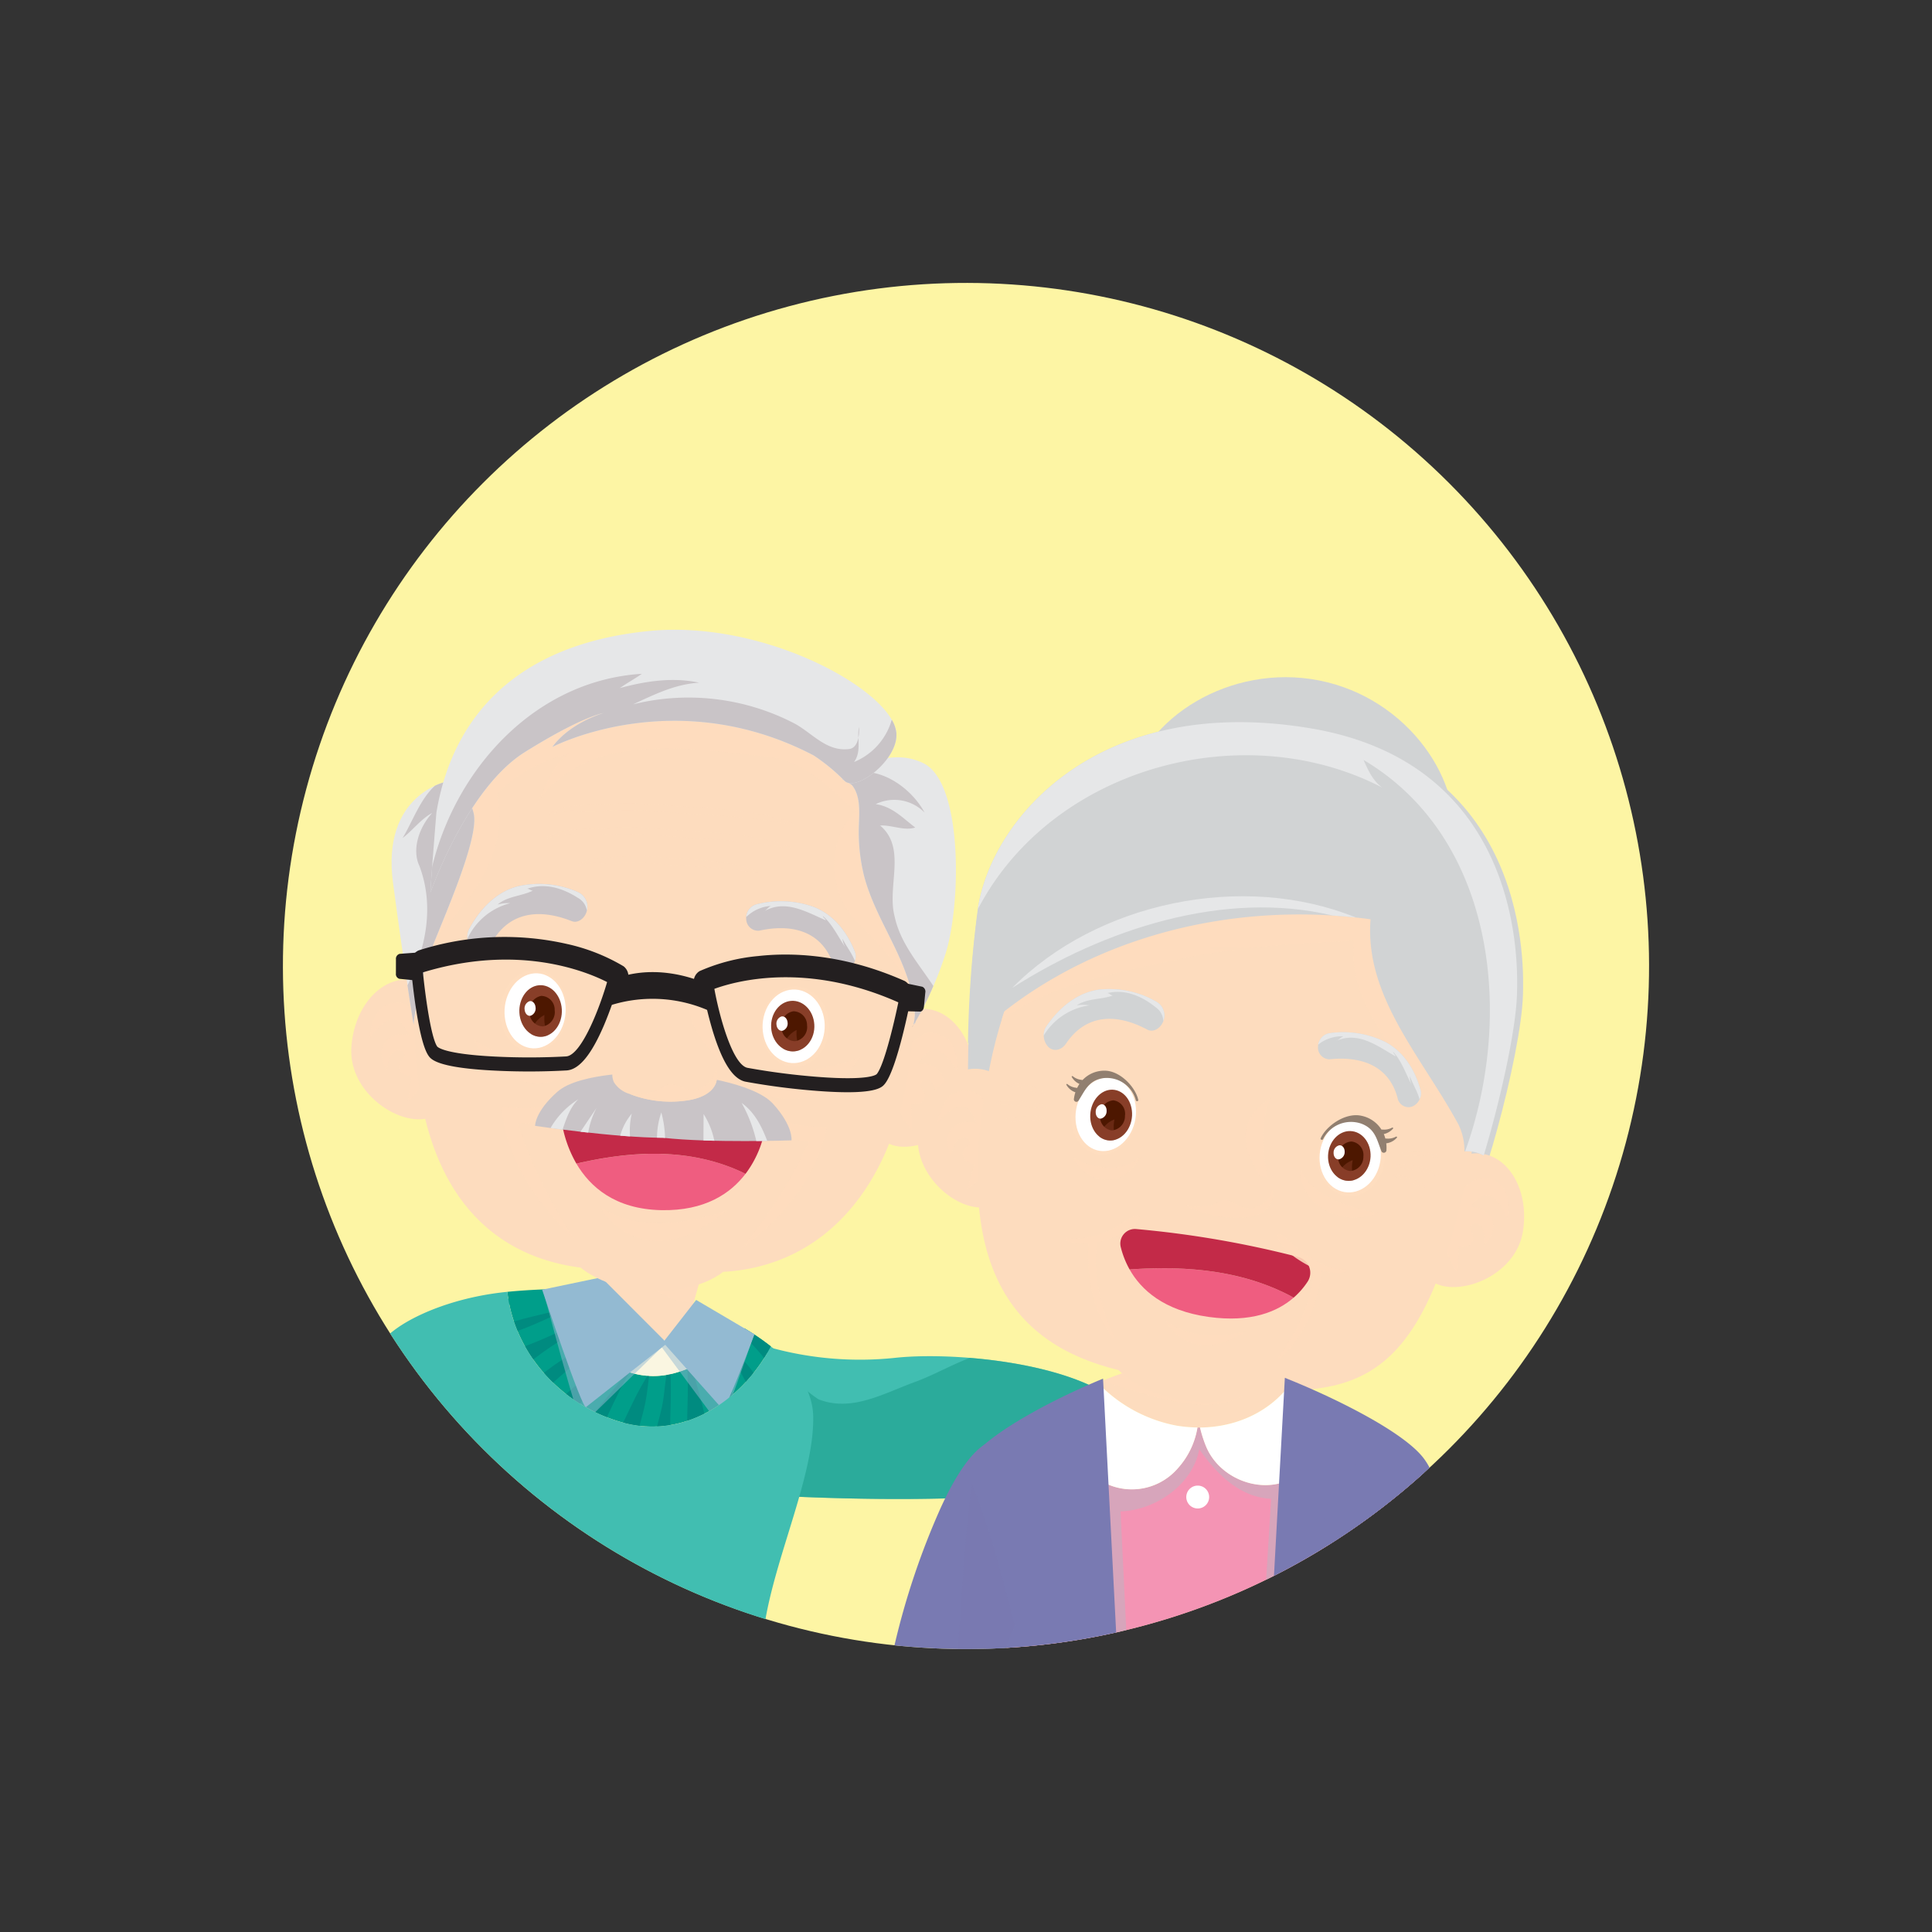 <svg xmlns="http://www.w3.org/2000/svg" width="384.747" height="384.747" viewBox="0 0 384.747 384.747">
  <rect x="0" y="0" width="384.747" height="384.747" fill="#333333" stroke="none"/>
  <g id="Group_2716" data-name="Group 2716" transform="translate(-4750.745 378.26)">
    <circle id="Ellipse_61" data-name="Ellipse 61" cx="136.028" cy="136.028" r="136.028" transform="translate(4750.745 -185.887) rotate(-45)" fill="#fdf5a4"/>
    <path id="Path_4009" data-name="Path 4009" d="M5559.942,686.5c2,4.827,4.548,10.035,1.324,14.87-5.406,7.967-17.356,5.122-20.771-2.845a25.334,25.334,0,0,1-1.255-3.885c-.165,0-.332-.005-.5-.007a15.967,15.967,0,0,1-3.94,8.16,12.084,12.084,0,0,1-16.788,1.423c-5.631-4.548-4.339-11.074-2.271-17.2-8.586,3.587-17.381,10.74-20.778,15.2-5.876,7.72.915,21.487,5.762,36.3a135.492,135.492,0,0,0,83.118-34.869,12.146,12.146,0,0,0-1.24-2C5579.042,696.969,5568.975,690.105,5559.942,686.5Z" transform="translate(-549.523 -788.615)" fill="#f494b4"/>
    <path id="Path_4010" data-name="Path 4010" d="M5559.942,686.5c2,4.827,4.548,10.035,1.325,14.87-5.407,7.967-17.357,5.122-20.772-2.845a25.333,25.333,0,0,1-1.254-3.885c-.075,0-.15,0-.224,0l-.273,0a15.974,15.974,0,0,1-3.94,8.16,12.084,12.084,0,0,1-16.788,1.423c-5.631-4.548-4.339-11.074-2.271-17.2-8.585,3.587-17.38,10.74-20.778,15.2-5.876,7.72.916,21.487,5.762,36.3a135.894,135.894,0,0,0,23.83-3.528l-1.144-23.65c7.2-.251,14.476-5.561,15.669-12.4,3.5,4.963,8.054,9.587,14.321,9.887l-.99,16.123a136.273,136.273,0,0,0,31.432-21.3,12.085,12.085,0,0,0-1.24-2C5579.043,696.969,5568.975,690.105,5559.942,686.5Z" transform="translate(-549.523 -788.615)" fill="#cbacbe" opacity="0.71" style="mix-blend-mode: multiply;isolation: isolate"/>
    <g id="Group_2651" data-name="Group 2651" transform="translate(4900.829 -110.053)">
      <path id="Path_4011" data-name="Path 4011" d="M5332.24,655.9a66.867,66.867,0,0,0,25.347,2.2c13.889-1.532,48.246,1.915,49.343,17.239s-77.486,9.96-77.486,9.96Z" transform="translate(-5329.443 -655.899)" fill="#41beb1"/>
      <path id="Path_4012" data-name="Path 4012" d="M5342.348,672.66a25.907,25.907,0,0,1-3.3-2.595,24.506,24.506,0,0,0-6.052-3.172c-.395-.15-.779-.306-1.157-.466l-2.4,25.182s78.583,5.363,77.486-9.961c-.8-11.124-19.119-15.989-34.417-17.234-3.776,1.433-7.22,3.432-10.91,4.785C5355.277,671.507,5348.95,675.255,5342.348,672.66Z" transform="translate(-5329.443 -662.206)" fill="#20a08e" opacity="0.64"/>
    </g>
    <path id="Path_4013" data-name="Path 4013" d="M5108.409,621.6c1.932-.7,3.877-1.358,5.825-2.01q-.193-.452-.368-.906c-3.353.413-6.852.947-10.284,1.639.2.968.455,1.92.748,2.855C5105.67,622.608,5107.039,622.1,5108.409,621.6Z" transform="translate(-261.329 -738.391)" fill="#008b80"/>
    <path id="Path_4014" data-name="Path 4014" d="M5187.512,619.351c-4.045,4.128-8.715,7.626-14.29,9.033-11.063,2.766-20.515-7-23.251-16.855-3.129.073-6.405.242-9.635.561,1.365,12.452,11.126,23.037,23.622,26.2,12.225,2.966,23.368-4.953,28.86-15.321A46.341,46.341,0,0,0,5187.512,619.351Z" transform="translate(-288.551 -733.089)" fill="#009e8a"/>
    <path id="Path_4015" data-name="Path 4015" d="M5171.658,660.576l3.914-3.44c.745-.655,1.429-1.37,2.131-2.068q-.36-.349-.707-.713a59.213,59.213,0,0,0-8.676,5.6q.878,1,1.843,1.935Q5170.91,661.235,5171.658,660.576Z" transform="translate(-309.278 -764.809)" fill="#008b80"/>
    <path id="Path_4016" data-name="Path 4016" d="M5211.3,681.365c.856-1.787,1.719-3.581,2.7-5.307.2-.354.409-.706.615-1.06-.167-.053-.333-.108-.5-.167-.077.138-.154.28-.243.413-.394.595-.861,1.157-1.3,1.719-.9,1.149-1.84,2.272-2.768,3.4-.694.845-1.382,1.7-2.047,2.562q1.138.554,2.325,1.019C5210.49,683.088,5210.89,682.223,5211.3,681.365Z" transform="translate(-338.485 -779.974)" fill="#008b80"/>
    <path id="Path_4017" data-name="Path 4017" d="M5233.7,683.406c.35-1.732.5-3.487.74-5.229-.123-.007-.246-.012-.368-.022-.331.609-.687,1.205-1.025,1.791-.877,1.52-1.647,3.093-2.406,4.673-.46.955-.912,1.914-1.372,2.87.185.05.37.1.556.148a22.332,22.332,0,0,0,2.693.482C5232.956,686.556,5233.382,684.992,5233.7,683.406Z" transform="translate(-354.423 -782.436)" fill="#008b80"/>
    <path id="Path_4018" data-name="Path 4018" d="M5257.927,676.881c-.263.058-.525.112-.786.156-.359,2.149-.459,4.347-.934,6.478-.283,1.271-.613,2.529-.951,3.786a21.82,21.82,0,0,0,2.621-.278C5257.917,683.64,5258.126,680.253,5257.927,676.881Z" transform="translate(-373.668 -781.492)" fill="#008b80"/>
    <path id="Path_4019" data-name="Path 4019" d="M5323.252,647.033c.154.2.306.4.457.61.485-.762.943-1.54,1.364-2.334a46.3,46.3,0,0,0-5.306-3.619q-.427.436-.865.86A40.963,40.963,0,0,1,5323.252,647.033Z" transform="translate(-420.808 -755.428)" fill="#008b80"/>
    <path id="Path_4020" data-name="Path 4020" d="M5311.987,658.489a41.034,41.034,0,0,0-4.47-4.656c-.187.156-.372.315-.562.467.4.6.816,1.191,1.228,1.793a43.139,43.139,0,0,1,2.453,4.151c.2.37.4.741.6,1.113.536-.581,1.05-1.184,1.543-1.8C5312.516,659.2,5312.253,658.842,5311.987,658.489Z" transform="translate(-411.958 -764.422)" fill="#008b80"/>
    <path id="Path_4021" data-name="Path 4021" d="M5298.247,669.483a40.292,40.292,0,0,0-2.533-4.4c-.392-.564-.791-1.124-1.174-1.693-.206.134-.41.27-.619.4.792,3.058,1.733,6.08,2.487,9.145a29.421,29.421,0,0,0,2.592-2C5298.752,670.446,5298.5,669.965,5298.247,669.483Z" transform="translate(-402.304 -771.501)" fill="#008b80"/>
    <path id="Path_4022" data-name="Path 4022" d="M5279.313,671.327c-.3.134-.6.263-.9.385.241,3.449.027,6.907-.02,10.361a24.726,24.726,0,0,0,3.419-1.423C5281.1,677.515,5280.148,674.435,5279.313,671.327Z" transform="translate(-390.803 -777.379)" fill="#008b80"/>
    <path id="Path_4023" data-name="Path 4023" d="M5190.9,671c1.041-1.265,2.086-2.527,3.071-3.835.164-.217.316-.441.464-.665q-.742-.436-1.449-.939c-.789.772-1.539,1.584-2.369,2.313l-3.758,3.3-1.445,1.274a32.6,32.6,0,0,0,2.774,1.942C5189.069,673.236,5189.984,672.113,5190.9,671Z" transform="translate(-321.942 -773.105)" fill="#008b80"/>
    <path id="Path_4024" data-name="Path 4024" d="M5164.045,640.834q-.4-.549-.765-1.115c-3.131,1.411-6.227,2.9-9.454,4.076a30.727,30.727,0,0,0,1.663,2.651A65.052,65.052,0,0,1,5164.045,640.834Z" transform="translate(-298.543 -753.968)" fill="#008b80"/>
    <path id="Path_4025" data-name="Path 4025" d="M5155.375,627.438c-.049-.1-.1-.2-.146-.305-2.058.46-4.114.925-6.161,1.436-1.229.307-2.457.621-3.667.995q.321.948.707,1.871C5149.28,630.32,5152.314,628.841,5155.375,627.438Z" transform="translate(-292.303 -744.647)" fill="#008b80"/>
    <g id="Group_2654" data-name="Group 2654" transform="translate(4858.709 -136.799)">
      <path id="Path_4026" data-name="Path 4026" d="M5227.1,577.51a19.892,19.892,0,0,0,6.493-4.741c-1.443-.654-2.876-1.246-4.259-1.764l2-7.028a8.641,8.641,0,0,0-6.074-10.649l-.86-.237a8.825,8.825,0,0,0-10.817,5.994l-2.552,8.954-.473-.012C5213.917,573.957,5220.232,580.249,5227.1,577.51Z" transform="translate(-5199.273 -552.773)" fill="#fddcbe"/>
      <path id="Path_4027" data-name="Path 4027" d="M5229.7,569.843a8.647,8.647,0,0,0,4.473.773l1.892-6.639a8.641,8.641,0,0,0-6.074-10.649l-.86-.237a8.825,8.825,0,0,0-10.816,5.994l-1.369,4.8c.46.142.908.3,1.354.486C5222.192,565.925,5225.825,568.083,5229.7,569.843Z" transform="translate(-5204.002 -552.773)" fill="#fddcbe" opacity="0.89" style="mix-blend-mode: multiply;isolation: isolate"/>
      <path id="Path_4028" data-name="Path 4028" d="M5209.1,616.161a19.894,19.894,0,0,1-6.493,4.741c-6.869,2.74-13.184-3.553-16.539-9.482-2.6-.066-5.515-.088-8.578-.017,2.737,9.854,12.188,19.621,23.251,16.855,5.575-1.407,10.244-4.9,14.29-9.033A62.3,62.3,0,0,0,5209.1,616.161Z" transform="translate(-5174.776 -596.165)" fill="#faf6e1"/>
      <g id="Group_2652" data-name="Group 2652" transform="translate(0.268 13.654)" opacity="0.5" style="mix-blend-mode: multiply;isolation: isolate">
        <path id="Path_4029" data-name="Path 4029" d="M5179.826,605.419l-11.756,2.118s7.107,27.107,7.837,26.405,15.911-15.518,15.911-15.518Z" transform="translate(-5168.07 -605.419)" fill="#93bad2"/>
        <path id="Path_4030" data-name="Path 4030" d="M5265.418,622.648l11.355,7.132s-5.973,17.845-6.582,17.04-11.5-15.52-11.5-15.52Z" transform="translate(-5235.188 -618.18)" fill="#93bad2"/>
      </g>
      <g id="Group_2653" data-name="Group 2653" transform="translate(0 12.914)">
        <path id="Path_4031" data-name="Path 4031" d="M5178.814,602.567l-11.779,2.46s8.015,23.984,8.738,23.376,16.155-12.7,16.155-12.7Z" transform="translate(-5167.035 -602.567)" fill="#93bad2"/>
        <path id="Path_4032" data-name="Path 4032" d="M5266.48,619.9l11.616,6.839s-5.789,15.578-6.405,14.867-11.8-13.255-11.8-13.255Z" transform="translate(-5235.807 -615.403)" fill="#93bad2"/>
      </g>
    </g>
    <g id="Group_2686" data-name="Group 2686" transform="translate(4820.693 -252.846)">
      <g id="Group_2676" data-name="Group 2676" transform="translate(0 0)">
        <g id="Group_2671" data-name="Group 2671">
          <g id="Group_2655" data-name="Group 2655" transform="translate(0 69.661)">
            <path id="Path_4033" data-name="Path 4033" d="M5041.6,388.752c-.484,7.825-2.406,13.338-8.24,12.978s-13.368-6.458-12.884-14.283,5.607-13.876,11.44-13.516S5042.082,380.927,5041.6,388.752Z" transform="translate(-5020.451 -373.916)" fill="#fddcbe"/>
            <path id="Path_4034" data-name="Path 4034" d="M5042.367,392.226c-1.6-1.118-4.135-.59-5.815.82a10.192,10.192,0,0,0-1.843,5.584c1.6-2.009,4.362-5.338,6.458-2.7a8.294,8.294,0,0,1,1.366,2.135,4.971,4.971,0,0,0-4.322.879c-1.8,1.7-1.326,4.208-.144,6.093.376-1.507.493-3.078,1.783-3.831a1.314,1.314,0,0,1,1.756.692c.071.817-1.218,1.57-1.147,2.387.134.565.206,1.382.986,1.571a4.335,4.335,0,0,0,1.562.4c-.264,1.764-.6,3.507-.738,5.129C5048.189,406.425,5048.432,396.626,5042.367,392.226Z" transform="translate(-5031.011 -387.031)" fill="#fddcbe" opacity="0.89" style="mix-blend-mode: multiply;isolation: isolate"/>
          </g>
          <g id="Group_2656" data-name="Group 2656" transform="translate(102.854 75.476)">
            <path id="Path_4035" data-name="Path 4035" d="M5417.106,409.982c-.4,7.83.888,13.524,6.725,13.824s14.012-4.91,14.412-12.739-4.007-14.42-9.844-14.719S5417.507,402.152,5417.106,409.982Z" transform="translate(-5417.04 -396.336)" fill="#fddcbe"/>
            <path id="Path_4036" data-name="Path 4036" d="M5443.173,415.147c1.721-.93,4.177-.12,5.687,1.471a10.183,10.183,0,0,1,1.2,5.756c-1.366-2.177-3.733-5.8-6.113-3.409a8.306,8.306,0,0,0-1.6,1.968,4.97,4.97,0,0,1,4.2,1.361c1.6,1.888.843,4.331-.545,6.071-.2-1.54-.142-3.114-1.339-4.008a1.314,1.314,0,0,0-1.823.489c-.163.8,1.034,1.7.871,2.5-.2.547-.36,1.35-1.156,1.45a4.356,4.356,0,0,1-1.6.221c.063,1.783.2,3.553.156,5.179C5435.788,428.6,5436.652,418.835,5443.173,415.147Z" transform="translate(-5432.292 -409.977)" fill="#fddcbe" opacity="0.89" style="mix-blend-mode: multiply;isolation: isolate"/>
          </g>
          <path id="Path_4037" data-name="Path 4037" d="M5168.54,221.968c.271-29.772-9.833-57.99-46.005-60.035-35.259-1.994-51.008,24.732-53.087,54.432-2.624,37.478,11.315,55.082,32.737,57.83,3.129,2.527,7.969,4.3,13.479,4.61,6.083.344,11.554-1.172,14.917-3.764C5153.511,273.766,5168.253,253.4,5168.54,221.968Z" transform="translate(-5056.506 -147.172)" fill="#fddcbe"/>
          <path id="Path_4038" data-name="Path 4038" d="M5326.277,479.167c1.075,2.862,3.782,5.183,7.012,4.907a95.274,95.274,0,0,1-13.573,21.426c8.205-6,15.121-14.035,17.107-24.317C5333.371,481.218,5329.365,481.032,5326.277,479.167Z" transform="translate(-5242.103 -382.209)" fill="#fddcbe" opacity="0.89" style="mix-blend-mode: multiply;isolation: isolate"/>
          <path id="Path_4039" data-name="Path 4039" d="M5146.68,468.237c-1.391,2.722-4.343,4.724-7.521,4.085a95.225,95.225,0,0,0,11.071,22.82c-7.478-6.884-13.443-15.65-14.258-26.09C5139.4,469.475,5143.4,469.742,5146.68,468.237Z" transform="translate(-5106.012 -374.114)" fill="#fddcbe" opacity="0.89" style="mix-blend-mode: multiply;isolation: isolate"/>
          <path id="Path_4040" data-name="Path 4040" d="M5113.986,419.584c2.779,5.495,8.175,9.452,14.4,8.68,4.473-.635,7.677-3.619,10.2-7.121C5131.763,426.576,5120.946,424.314,5113.986,419.584Z" transform="translate(-5089.729 -338.079)" fill="#fddcbe" opacity="0.89" style="mix-blend-mode: multiply;isolation: isolate"/>
          <path id="Path_4041" data-name="Path 4041" d="M5308.441,422.416a13.335,13.335,0,0,0,9.872,10.916c6.658,1.5,13.352-2.616,16.749-8.043C5326.919,428.426,5313.417,430.787,5308.441,422.416Z" transform="translate(-5233.752 -340.177)" fill="#fddcbe" opacity="0.89" style="mix-blend-mode: multiply;isolation: isolate"/>
          <path id="Path_4042" data-name="Path 4042" d="M5087.365,179.84a29.637,29.637,0,0,1,14.212-7.905c-3.5,2.33-4.316,6.779-6.467,10.029,10.112-14.88,30.692-11.187,46.047-9.477,7.265.692,12.3,6.033,17.648,10.831-5.949,5.844-5.4,15.989-.1,21.626,4.371,4.421,8.58,8.913,11.676,13.966-.443-28.619-11.064-55-45.994-56.976-33.793-1.911-49.662,22.559-52.754,50.744a22.938,22.938,0,0,1,1.931-2.434C5081.649,201.429,5090.028,192.351,5087.365,179.84Z" transform="translate(-5058.36 -147.172)" fill="#fddcbe" opacity="0.89" style="mix-blend-mode: multiply;isolation: isolate"/>
          <path id="Path_4043" data-name="Path 4043" d="M5211.127,548.223a14.337,14.337,0,0,0,8.809,6.544c6.378,1.484,11.92-2.135,16.623-5.8C5228.485,551.676,5218.736,553.3,5211.127,548.223Z" transform="translate(-5161.676 -433.356)" fill="#fddcbe" opacity="0.89" style="mix-blend-mode: multiply;isolation: isolate"/>
          <path id="Path_4044" data-name="Path 4044" d="M5280.449,370.26c-2.012,5.786,2.791,10.271,5.93,14.382-2.058-6.128-4.078-12.87-2.077-19.123A12.143,12.143,0,0,0,5280.449,370.26Z" transform="translate(-5212.666 -298.036)" fill="#fddcbe" opacity="0.89" style="mix-blend-mode: multiply;isolation: isolate"/>
          <g id="Group_2657" data-name="Group 2657" transform="translate(23.112 50.583)">
            <path id="Path_4045" data-name="Path 4045" d="M5114.268,312.412c3.65-6.9,10.155-6.976,16.1-4.614,1.286.511,2.721-.657,3.03-2.147a3.176,3.176,0,0,0-1.823-3.651,19.2,19.2,0,0,0-11.915-1.15c-4.191,1.084-7.518,4.358-9.772,8.619a3.386,3.386,0,0,0,.983,4.08c1.243.836,2.675.227,3.4-1.136Z" transform="translate(-5109.569 -300.354)" fill="#c9c4c7"/>
          </g>
          <g id="Group_2658" data-name="Group 2658" transform="translate(78.646 54.073)">
            <path id="Path_4046" data-name="Path 4046" d="M5340.872,325.888c-2.579-6.579-8.693-7.515-14.581-6.226a2.37,2.37,0,0,1-2.585-2.3,2.788,2.788,0,0,1,2.17-2.978,19.377,19.377,0,0,1,11.357.58c3.81,1.517,6.534,4.851,8.127,8.914a2.9,2.9,0,0,1-1.432,3.468,2.272,2.272,0,0,1-3.056-1.458Z" transform="translate(-5323.696 -313.811)" fill="#c9c4c7"/>
          </g>
          <g id="Group_2659" data-name="Group 2659" transform="translate(23.115 50.583)">
            <path id="Path_4047" data-name="Path 4047" d="M5154.732,304.252a.734.734,0,0,0-.2.068C5154.6,304.294,5154.666,304.276,5154.732,304.252Z" transform="translate(-5142.873 -303.241)" fill="#e6e7e8"/>
            <path id="Path_4048" data-name="Path 4048" d="M5131.581,302a19.2,19.2,0,0,0-11.915-1.15c-4.191,1.084-7.518,4.358-9.771,8.619a3.052,3.052,0,0,0-.287,1.815,12.917,12.917,0,0,1,8.529-7.063,7.771,7.771,0,0,0-2.526.268c1.972-1.673,4.776-1.659,7.027-2.769-.49,0-.764-.431-1.2-.355-.067.024-.134.042-.2.068a.728.728,0,0,1,.2-.068c3.586-1.268,7.149-.139,10.168,1.8a3.487,3.487,0,0,1,1.78,2.556c.005-.025.014-.049.019-.074A3.177,3.177,0,0,0,5131.581,302Z" transform="translate(-5109.578 -300.354)" fill="#e6e7e8"/>
          </g>
          <g id="Group_2660" data-name="Group 2660" transform="translate(78.654 54.073)">
            <path id="Path_4049" data-name="Path 4049" d="M5345.382,323.877c-1.592-4.062-4.318-7.4-8.127-8.913a19.379,19.379,0,0,0-11.357-.58,2.778,2.778,0,0,0-2.171,2.571,7.757,7.757,0,0,1,4.907-2.221c-.562.278-.846.837-1.408,1.115,4.22-2.5,8.415.043,12.333,1.746,0-.281-.558-.564-.557-.844,1.955,1.693,3.064,4.223,4.457,6.193a4,4,0,0,1-.552-1.686c.753,1.527,1.894,2.927,2.458,4.458A2.627,2.627,0,0,0,5345.382,323.877Z" transform="translate(-5323.727 -313.811)" fill="#e6e7e8"/>
          </g>
          <g id="Group_2664" data-name="Group 2664" transform="translate(29.671 67.761)">
            <g id="Group_2661" data-name="Group 2661" opacity="0.75" style="mix-blend-mode: multiply;isolation: isolate">
              <path id="Path_4050" data-name="Path 4050" d="M5135.036,376.869c.851,4.358,4.445,6.927,8.026,5.749s5.811-5.648,4.963-9.989c-.848-4.357-4.437-6.93-8.028-5.755S5134.192,372.52,5135.036,376.869Z" transform="translate(-5134.857 -366.591)" fill="#ffdebf"/>
            </g>
            <g id="Group_2663" data-name="Group 2663" transform="translate(0.85 0.649)">
              <path id="Path_4051" data-name="Path 4051" d="M5138.3,378.523c.769,3.99,4.044,6.338,7.317,5.257s5.308-5.185,4.54-9.161-4.042-6.344-7.319-5.265S5137.527,374.538,5138.3,378.523Z" transform="translate(-5138.134 -369.093)" fill="#fff"/>
              <g id="Group_2662" data-name="Group 2662" transform="translate(2.957 2.37)">
                <path id="Path_4052" data-name="Path 4052" d="M5154.07,388.5c-2.327.2-4.362-1.947-4.526-4.775s1.589-5.292,3.922-5.482,4.35,1.944,4.523,4.782C5158.154,385.848,5156.406,388.3,5154.07,388.5Z" transform="translate(-5149.534 -378.232)" fill="#883e28"/>
                <path id="Path_4053" data-name="Path 4053" d="M5160.029,392.5a2.742,2.742,0,0,1-2.681-2.827,2.908,2.908,0,0,1,2.323-3.25,2.735,2.735,0,0,1,2.68,2.836A2.892,2.892,0,0,1,5160.029,392.5Z" transform="translate(-5155.317 -384.292)" fill="#4d1700"/>
                <path id="Path_4054" data-name="Path 4054" d="M5154.786,393.364c-.593.128-1.128-.418-1.2-1.216a1.532,1.532,0,0,1,.975-1.677c.589-.127,1.133.423,1.2,1.218A1.542,1.542,0,0,1,5154.786,393.364Z" transform="translate(-5152.534 -387.283)" fill="#fff"/>
                <path id="Path_4055" data-name="Path 4055" d="M5161.2,401.122a4.905,4.905,0,0,0-2.664,3.786,3.593,3.593,0,0,0,2.2.548,3.645,3.645,0,0,0,1.161-.307A7.984,7.984,0,0,1,5161.2,401.122Z" transform="translate(-5156.199 -395.186)" fill="#883e28" opacity="0.48" style="mix-blend-mode: screen;isolation: isolate"/>
              </g>
            </g>
          </g>
          <g id="Group_2668" data-name="Group 2668" transform="translate(81.585 71.033)">
            <g id="Group_2665" data-name="Group 2665" opacity="0.75" style="mix-blend-mode: multiply;isolation: isolate">
              <path id="Path_4056" data-name="Path 4056" d="M5348.14,390c-1.351,4.144-5.274,6.239-8.763,4.691s-5.241-6.15-3.9-10.277c1.348-4.144,5.268-6.243,8.766-4.7S5349.481,385.86,5348.14,390Z" transform="translate(-5335.027 -379.205)" fill="#ffdebf"/>
            </g>
            <g id="Group_2667" data-name="Group 2667" transform="translate(0.33 0.606)">
              <path id="Path_4057" data-name="Path 4057" d="M5348.26,391.438c-1.227,3.8-4.8,5.712-7.991,4.292s-4.784-5.642-3.559-9.424,4.8-5.718,7.993-4.3S5349.487,387.646,5348.26,391.438Z" transform="translate(-5336.298 -381.54)" fill="#fff"/>
              <g id="Group_2666" data-name="Group 2666" transform="translate(1.699 2.257)">
                <path id="Path_4058" data-name="Path 4058" d="M5347.475,400.3c-2.368.188-4.443-1.916-4.615-4.687s1.6-5.18,3.979-5.361,4.431,1.913,4.613,4.693C5351.625,397.713,5349.851,400.109,5347.475,400.3Z" transform="translate(-5342.848 -390.244)" fill="#883e28"/>
                <path id="Path_4059" data-name="Path 4059" d="M5353.532,404.219a2.751,2.751,0,0,1-2.733-2.775,2.851,2.851,0,0,1,2.356-3.179,2.744,2.744,0,0,1,2.733,2.784A2.837,2.837,0,0,1,5353.532,404.219Z" transform="translate(-5348.732 -396.181)" fill="#4d1700"/>
                <path id="Path_4060" data-name="Path 4060" d="M5348.19,405.048c-.6.124-1.149-.411-1.22-1.194a1.491,1.491,0,0,1,.988-1.641c.6-.123,1.155.417,1.221,1.2A1.5,1.5,0,0,1,5348.19,405.048Z" transform="translate(-5345.897 -399.096)" fill="#fff"/>
                <path id="Path_4061" data-name="Path 4061" d="M5354.744,412.669a4.787,4.787,0,0,0-2.7,3.7,3.679,3.679,0,0,0,3.422.243A7.588,7.588,0,0,1,5354.744,412.669Z" transform="translate(-5349.658 -406.853)" fill="#883e28" opacity="0.48" style="mix-blend-mode: screen;isolation: isolate"/>
              </g>
            </g>
          </g>
          <g id="Group_2669" data-name="Group 2669" transform="translate(41.72 96.442)">
            <path id="Path_4062" data-name="Path 4062" d="M5193.342,509.641c2.685,4.581,7.665,9.069,16.88,9.265,8.741.186,13.836-3.356,16.79-7.221-.336-.179-.67-.344-1-.5C5215.55,506.437,5204.188,507.119,5193.342,509.641Z" transform="translate(-5190.224 -499.767)" fill="#ef5d80"/>
            <path id="Path_4063" data-name="Path 4063" d="M5181.318,477.177a24.163,24.163,0,0,0,3.119,9.874c10.846-2.523,22.208-3.2,32.672,1.547.327.152.662.317,1,.5a20.981,20.981,0,0,0,3.978-9.446Z" transform="translate(-5181.318 -477.177)" fill="#c32a48"/>
          </g>
          <path id="Path_4064" data-name="Path 4064" d="M5191.334,445.458c.35.153,13.652,1.437,17.7,5.92s3.65,7.252,3.65,7.252-16.09.552-25.584-.516c-9.553-.008-25.478-2.371-25.478-2.371s-.081-2.8,4.444-6.795,17.888-3.775,18.252-3.887Z" transform="translate(-5125.008 -356.949)" fill="#c9c4c7"/>
          <path id="Path_4065" data-name="Path 4065" d="M5173.492,471.579c.709.095,1.517.2,2.4.312.728-2.172,1.48-4.4,3.124-6.027A16.32,16.32,0,0,0,5173.492,471.579Z" transform="translate(-5133.801 -372.356)" fill="#e6e7e8"/>
          <path id="Path_4066" data-name="Path 4066" d="M5290.9,482.43c.721.025,1.445.045,2.167.062a15.8,15.8,0,0,0-2.141-5.32C5290.914,479.016,5290.905,480.616,5290.9,482.43Z" transform="translate(-5220.757 -380.732)" fill="#e6e7e8"/>
          <path id="Path_4067" data-name="Path 4067" d="M5320.244,468.669a29.046,29.046,0,0,1,2.919,7.579c.77-.006,1.5-.015,2.172-.024C5324.224,473.333,5322.867,470.563,5320.244,468.669Z" transform="translate(-5242.493 -374.434)" fill="#e6e7e8"/>
          <path id="Path_4068" data-name="Path 4068" d="M5229.291,476.89a11.394,11.394,0,0,0-2.295,4.382c.654.053,1.306.1,1.952.148A14.9,14.9,0,0,1,5229.291,476.89Z" transform="translate(-5173.429 -380.523)" fill="#e6e7e8"/>
          <path id="Path_4069" data-name="Path 4069" d="M5255.217,480.959c.411.008.814.013,1.2.014l.41.043a21.485,21.485,0,0,0-.746-5.091A15.879,15.879,0,0,0,5255.217,480.959Z" transform="translate(-5194.331 -379.807)" fill="#e6e7e8"/>
          <path id="Path_4070" data-name="Path 4070" d="M5196.474,477.179l.095.011v0q.706.081,1.439.161a16.648,16.648,0,0,1,1.67-4.926Q5198.077,474.8,5196.474,477.179Z" transform="translate(-5150.823 -377.216)" fill="#e6e7e8"/>
          <path id="Path_4071" data-name="Path 4071" d="M5062.381,221.929s-13.018,2.538-10.675,20.134,4.236,29.085,4.122,28.3,1.082-7.891,2.807-13.095,10.5-23.8,9.117-29.11C5066.183,222.144,5062.381,221.929,5062.381,221.929Z" transform="translate(-5043.391 -191.685)" fill="#e6e7e8"/>
          <path id="Path_4072" data-name="Path 4072" d="M5074.02,228.158c-1.567-6.014-5.37-6.229-5.37-6.229a11.357,11.357,0,0,0-2.333.823c-2.963,2.707-4.469,7.185-6.429,10.408,2.056-1.569,3.583-3.73,5.9-5-2.694,2.938-4.068,7.355-2.562,10.531,3.043,8.043,1.3,16.5-2.364,23.8.809,5.37,1.293,8.286,1.233,7.877-.114-.786,1.082-7.891,2.807-13.095S5075.4,233.466,5074.02,228.158Z" transform="translate(-5049.659 -191.685)" fill="#c9c4c7"/>
          <g id="Group_2670" data-name="Group 2670" transform="translate(97.835 25.397)">
            <path id="Path_4073" data-name="Path 4073" d="M5451.362,408.787c-.161.248-.251.374-.251.374C5451.2,409.147,5451.287,409.015,5451.362,408.787Z" transform="translate(-5437.255 -355.479)" fill="#b4b0aa"/>
            <path id="Path_4074" data-name="Path 4074" d="M5413.781,204.411c-8.045-3.911-16.1,3.222-16.1,3.222a11.114,11.114,0,0,1,1.872,1.137c1.674,2.021,1.5,5.054,1.4,7.727a36.393,36.393,0,0,0,1.012,10.319c1.313,5.091,3.968,9.732,6.232,14.492,1.967,4.135,3.676,8.538,3.892,13.058a10.163,10.163,0,0,1-.306,2.182c.084-.13.188-.292.31-.49,0,.122,0,.244-.012.366.053-.2.1-.4.157-.6a67.824,67.824,0,0,0,5.809-13C5421.3,233.3,5421.826,208.323,5413.781,204.411Z" transform="translate(-5397.684 -203.239)" fill="#e6e7e8"/>
            <path id="Path_4075" data-name="Path 4075" d="M5405.173,225.073c2.256-.153,4.713,1.109,7,.4-2.425-1.823-4.539-4.19-7.883-4.66a8.465,8.465,0,0,1,9.738,1.674c-2.792-5.135-9.227-9.477-14.883-7.712a16.159,16.159,0,0,0-1.461,1.107,11.113,11.113,0,0,1,1.872,1.137c1.674,2.021,1.5,5.054,1.4,7.727a36.357,36.357,0,0,0,1.012,10.319c1.313,5.091,3.968,9.732,6.232,14.492,1.967,4.135,3.676,8.538,3.892,13.058a10.163,10.163,0,0,1-.306,2.182c.084-.13.188-.292.31-.49,0,.122,0,.244-.012.366.053-.2.1-.4.157-.6a57.154,57.154,0,0,0,3.532-7.044c-2.942-4.464-6.568-8.5-7.7-13.8C5406.453,237.226,5410.536,229.591,5405.173,225.073Z" transform="translate(-5397.684 -211.484)" fill="#c9c4c7"/>
          </g>
          <path id="Path_4076" data-name="Path 4076" d="M5224.655,429.59a6.685,6.685,0,0,0-3.067,2.306,3.75,3.75,0,0,0-.391,3.677,5.44,5.44,0,0,0,3.043,2.323,22.4,22.4,0,0,0,11.68,1.3c2.29-.356,4.811-1.318,5.621-3.468a5.516,5.516,0,0,0-1.308-5.266Z" transform="translate(-5168.897 -345.49)" fill="#fddcbe"/>
          <path id="Path_4077" data-name="Path 4077" d="M5251.937,442.283a5.517,5.517,0,0,1-4.157,4.271c-2.246.269-4.2-1.985-5.886-.871a11.313,11.313,0,0,1-7.009,1.716,22.415,22.415,0,0,0,11.41,1.2c2.29-.356,4.81-1.318,5.62-3.468A4.4,4.4,0,0,0,5251.937,442.283Z" transform="translate(-5179.271 -354.891)" fill="#fddcbe" opacity="0.89" style="mix-blend-mode: multiply;isolation: isolate"/>
          <path id="Path_4078" data-name="Path 4078" d="M5115.714,121.909s-6.612,1.886-10.139,6.739c0,0,24.381-12.77,52.022,1.688a37.359,37.359,0,0,1,6.141,5.057c2.3,2.32,10.842-4.255,10.328-9.583-.8-8.309-26.083-22.543-49.241-20.248-25.981,2.575-39.078,16.633-42.349,36.138,0,0-1.328,16.277-1.169,15.887s7.27-20.727,18.79-27.919S5115.714,121.909,5115.714,121.909Z" transform="translate(-5065.515 -105.315)" fill="#e6e7e8"/>
          <path id="Path_4079" data-name="Path 4079" d="M5409.946,179.973a10.069,10.069,0,0,0-.1,2.136A7.131,7.131,0,0,0,5409.946,179.973Z" transform="translate(-5308.851 -160.611)" fill="#c9c4c7"/>
          <path id="Path_4080" data-name="Path 4080" d="M5174.067,150.859a6.528,6.528,0,0,0-.911-2.579,12.9,12.9,0,0,1-7.5,8.416c1.057-1.495.915-3.192.861-4.833-.234,1.142-.795,2.135-1.839,2.249-4.528.587-7.4-3.228-10.948-5.114a45.782,45.782,0,0,0-32.093-3.781c4.327-2,8.374-4.021,13.167-4.312-5.273-1.141-10.657-.322-15.793,1.073,1.463-1.041,2.911-1.8,4.375-2.843-20.986,1.3-36.916,18.557-41.758,38.415-.219,2.912-.378,5.235-.318,5.085.158-.39,7.271-20.727,18.79-27.919s15.617-7.758,15.617-7.758-6.612,1.886-10.139,6.739c0,0,24.381-12.77,52.023,1.688a37.382,37.382,0,0,1,6.141,5.057C5166.035,162.762,5174.581,156.187,5174.067,150.859Z" transform="translate(-5065.515 -130.364)" fill="#c9c4c7"/>
        </g>
        <g id="Group_2675" data-name="Group 2675" transform="translate(39.086 34.585)">
          <g id="Group_2672" data-name="Group 2672" transform="translate(0.442)" opacity="0.89" style="mix-blend-mode: multiply;isolation: isolate">
            <path id="Path_4081" data-name="Path 4081" d="M5173.164,240.921c1.624-.9,3.717-.867,5.525-.784a51.965,51.965,0,0,0,5.307-.04,86.9,86.9,0,0,1,12.289.311c8.246.7,16.634.727,24.74,2.549a.209.209,0,0,0,.134-.4c-8.127-2.96-16.8-2.8-25.3-3.549a75.8,75.8,0,0,0-12.74-.136c-3.486.276-7.017-.162-10.147,1.667-.235.137-.047.512.193.379Z" transform="translate(-5172.862 -238.668)" fill="#fddcbe"/>
          </g>
          <g id="Group_2673" data-name="Group 2673" transform="translate(0 4.756)" opacity="0.89" style="mix-blend-mode: multiply;isolation: isolate">
            <path id="Path_4082" data-name="Path 4082" d="M5171.459,259.259c1.624-.9,3.717-.867,5.525-.784a51.9,51.9,0,0,0,5.308-.04,86.905,86.905,0,0,1,12.289.311c8.245.7,16.633.728,24.739,2.549a.209.209,0,0,0,.134-.4c-8.127-2.961-16.8-2.8-25.3-3.549a75.805,75.805,0,0,0-12.74-.136c-3.485.275-7.017-.162-10.146,1.667-.234.137-.047.512.193.379Z" transform="translate(-5171.159 -257.007)" fill="#fddcbe"/>
          </g>
          <g id="Group_2674" data-name="Group 2674" transform="translate(6.014 10.493)" opacity="0.89" style="mix-blend-mode: multiply;isolation: isolate">
            <path id="Path_4083" data-name="Path 4083" d="M5194.651,281.009a7.987,7.987,0,0,1,4.1-.482,37.02,37.02,0,0,0,3.993-.013,67.275,67.275,0,0,1,9.1.26c6.013.5,12.113.558,18.045,1.738a.209.209,0,0,0,.135-.4c-5.956-2.311-12.329-2.187-18.6-2.737a55.813,55.813,0,0,0-9.47-.1c-2.64.214-5.138-.009-7.5,1.346-.236.135-.049.508.194.379Z" transform="translate(-5194.348 -279.126)" fill="#fddcbe"/>
          </g>
        </g>
      </g>
      <g id="Group_2685" data-name="Group 2685" transform="translate(8.891 61.179)">
        <g id="Group_2684" data-name="Group 2684" transform="translate(2.934)">
          <g id="Group_2679" data-name="Group 2679" transform="translate(56.384 3.495)">
            <g id="Group_2677" data-name="Group 2677">
              <path id="Path_4084" data-name="Path 4084" d="M5285.17,362.336a1.874,1.874,0,0,1-1.59-1.4,2.485,2.485,0,0,1,1.032-2.943,37.215,37.215,0,0,1,11.653-3c6.574-.734,16.978-.468,29.205,4.97a2.409,2.409,0,0,1,1.077,2.888,1.778,1.778,0,0,1-2.354,1.362c-22.149-9.851-38.079-2.114-38.237-2.035A1.53,1.53,0,0,1,5285.17,362.336Z" transform="translate(-5283.453 -354.688)" fill="#231f20"/>
            </g>
            <g id="Group_2678" data-name="Group 2678" transform="translate(1.721 4.932)">
              <path id="Path_4085" data-name="Path 4085" d="M5314.446,396.038q-.655-.041-1.358-.094a137.346,137.346,0,0,1-14.427-1.851c-2.464-.507-4.589-3.8-6.5-10.053a76.957,76.957,0,0,1-2.052-8.638,1.44,1.44,0,0,1,.88-1.664,1.144,1.144,0,0,1,1.34,1.065c1.023,6.067,3.755,15.92,6.729,16.532a137.733,137.733,0,0,0,14.085,1.811c10.085.771,11.529-.423,11.661-.561,1.5-1.77,3.677-10.907,4.7-16.249a1.165,1.165,0,0,1,1.363-1.059,1.415,1.415,0,0,1,.843,1.668c-.285,1.5-2.861,14.72-5.348,17.652C5325.824,395.23,5324.6,396.677,5314.446,396.038Z" transform="translate(-5290.088 -373.705)" fill="#231f20"/>
            </g>
          </g>
          <g id="Group_2682" data-name="Group 2682">
            <g id="Group_2680" data-name="Group 2680" transform="translate(0.204)">
              <path id="Path_4086" data-name="Path 4086" d="M5108.044,351.3a1.816,1.816,0,0,0,1.721-1.194,2.526,2.526,0,0,0-.726-3.054,38.044,38.044,0,0,0-11.274-4.448,56.022,56.022,0,0,0-29.523,1.274,2.354,2.354,0,0,0-1.363,2.734,1.824,1.824,0,0,0,2.2,1.648c23.007-7.009,38.049,2.678,38.2,2.777A1.551,1.551,0,0,0,5108.044,351.3Z" transform="translate(-5066.83 -341.21)" fill="#231f20"/>
            </g>
            <g id="Group_2681" data-name="Group 2681" transform="translate(0 3.828)">
              <path id="Path_4087" data-name="Path 4087" d="M5081.269,378.671q.653.041,1.358.077a136.716,136.716,0,0,0,14.523-.029c2.5-.195,4.944-3.2,7.475-9.173a75.569,75.569,0,0,0,2.914-8.325,1.475,1.475,0,0,0-.705-1.764,1.114,1.114,0,0,0-1.439.89c-1.632,5.9-5.345,15.348-8.362,15.582a136.915,136.915,0,0,1-14.179.031c-10.1-.5-11.413-1.867-11.53-2.021-1.312-1.947-2.547-11.3-3.018-16.735a1.2,1.2,0,0,0-1.248-1.224,1.378,1.378,0,0,0-1.007,1.552c.132,1.524,1.352,14.985,3.524,18.211C5070.045,376.44,5071.118,378.032,5081.269,378.671Z" transform="translate(-5066.045 -355.971)" fill="#231f20"/>
            </g>
          </g>
          <g id="Group_2683" data-name="Group 2683" transform="translate(39.889 6.996)">
            <path id="Path_4088" data-name="Path 4088" d="M5239.576,375.966a27.825,27.825,0,0,0-19.614-1.234l-.113-4.826c.336-.183,8.373-4.409,20.283,1.109Z" transform="translate(-5219.848 -368.187)" fill="#231f20"/>
          </g>
        </g>
        <path id="Path_4089" data-name="Path 4089" d="M5058.5,358.77l-3.055-.3a.962.962,0,0,1-.708-1.045l.006-2.842a1.008,1.008,0,0,1,.759-1.09l3.149-.231c.454-.033.824.466.806,1.086l-.1,3.373C5059.334,358.335,5058.943,358.814,5058.5,358.77Z" transform="translate(-5054.732 -350.136)" fill="#231f20"/>
        <path id="Path_4090" data-name="Path 4090" d="M5444.023,382.505l2.9.075c.382.01.715-.4.77-.952l.274-2.825a1.039,1.039,0,0,0-.605-1.176l-2.938-.614c-.423-.088-.82.363-.864.981l-.238,3.365C5443.278,381.971,5443.6,382.494,5444.023,382.505Z" transform="translate(-5342.539 -367.72)" fill="#231f20"/>
      </g>
    </g>
    <path id="Path_4091" data-name="Path 4091" d="M5609.358,682.157a29.106,29.106,0,0,1-15.625-8.518,82.527,82.527,0,0,1,9.924-3.474h19.025a82.984,82.984,0,0,1,9.694,3.294C5627.368,680.59,5618.363,683.7,5609.358,682.157Z" transform="translate(-624.361 -776.518)" fill="#fddcbe"/>
    <path id="Path_4092" data-name="Path 4092" d="M5596.806,673.325a75.967,75.967,0,0,1,9.127-3.161h19.025a41.972,41.972,0,0,1,5.166,1.623C5622.253,682.5,5608.736,676.81,5596.806,673.325Z" transform="translate(-626.637 -776.518)" fill="#fddcbe" opacity="0.89" style="mix-blend-mode: multiply;isolation: isolate"/>
    <path id="Path_4093" data-name="Path 4093" d="M5578.821,702.038c-5.631-4.548-4.339-11.074-2.271-17.2,1.081-.452,2.138-.882,3.15-1.283a29.1,29.1,0,0,0,15.624,8.519,26.633,26.633,0,0,0,4.225.376,15.986,15.986,0,0,1-3.94,8.16A12.084,12.084,0,0,1,5578.821,702.038Z" transform="translate(-610.328 -786.439)" fill="#fff"/>
    <path id="Path_4094" data-name="Path 4094" d="M5694.208,698.677c-5.406,7.967-17.357,5.122-20.771-2.845a25.28,25.28,0,0,1-1.255-3.885c7.323-.058,14.168-3.2,18.3-9.082.776.3,1.581.614,2.4.942C5694.878,688.634,5697.432,693.842,5694.208,698.677Z" transform="translate(-682.464 -785.924)" fill="#fff"/>
    <path id="Path_4095" data-name="Path 4095" d="M5661.657,764.763a2.277,2.277,0,1,0,2.277-2.276A2.276,2.276,0,0,0,5661.657,764.763Z" transform="translate(-674.669 -844.897)" fill="#fff"/>
    <g id="Group_2715" data-name="Group 2715" transform="translate(4933.506 -243.405)">
      <path id="Path_4096" data-name="Path 4096" d="M5681.224,176.344c-2.678,13.635-19.252,21.844-37.02,18.335s-30-17.407-27.323-31.042,20.03-24.775,37.8-21.266S5683.9,162.709,5681.224,176.344Z" transform="translate(-5574.74 -141.717)" fill="#d1d3d4"/>
      <path id="Path_4097" data-name="Path 4097" d="M5494.072,256.869s-.728-25.406,1.966-43.268,24.046-42.944,66.719-35.913c43.4,7.149,41.882,47.993,41.76,52.927-.306,12.34-9.4,44.442-11.651,43.835C5590.583,273.834,5494.072,256.869,5494.072,256.869Z" transform="translate(-5483.986 -167.461)" fill="#d1d3d4"/>
      <g id="Group_2687" data-name="Group 2687" transform="translate(0 77.976)">
        <path id="Path_4098" data-name="Path 4098" d="M5476.092,458.069c-1.32,7.615-3.793,12.809-9.45,11.823s-12.354-7.777-11.033-15.391,6.977-12.989,12.634-12S5477.414,450.454,5476.092,458.069Z" transform="translate(-5455.441 -442.381)" fill="#fddcbe"/>
        <path id="Path_4099" data-name="Path 4099" d="M5478.905,459.942c-1.446-1.269-3.974-1.026-5.768.173a10.072,10.072,0,0,0-2.4,5.272c1.783-1.8,4.838-4.757,6.6-1.944a8.179,8.179,0,0,1,1.1,2.24,4.867,4.867,0,0,0-4.315.393c-1.942,1.466-1.75,3.98-.8,5.955.531-1.436.814-2.963,2.156-3.561a1.289,1.289,0,0,1,1.639.868c-.019.808-1.359,1.406-1.378,2.214.07.569.052,1.377.792,1.646a4.255,4.255,0,0,0,1.482.561c-.449,1.7-.969,3.371-1.276,4.945C5483.053,474.486,5484.35,464.911,5478.905,459.942Z" transform="translate(-5466.768 -454.761)" fill="#fddcbe" opacity="0.89" style="mix-blend-mode: multiply;isolation: isolate"/>
      </g>
      <g id="Group_2688" data-name="Group 2688" transform="translate(99.468 94.819)">
        <path id="Path_4100" data-name="Path 4100" d="M5839.5,519.562c-1.239,7.629-.6,13.348,5.068,14.274s14.212-3.292,15.451-10.921-2.351-14.564-8.018-15.49S5840.739,511.933,5839.5,519.562Z" transform="translate(-5838.97 -507.323)" fill="#fddcbe"/>
        <path id="Path_4101" data-name="Path 4101" d="M5866.451,526.352c1.78-.724,4.09.335,5.393,2.057a10.082,10.082,0,0,1,.55,5.77c-1.1-2.282-3.018-6.083-5.6-4a8.152,8.152,0,0,0-1.773,1.755,4.874,4.874,0,0,1,3.949,1.788c1.355,2.023.354,4.335-1.189,5.89-.031-1.531.2-3.067-.873-4.072a1.287,1.287,0,0,0-1.832.282c-.246.77.825,1.775.578,2.544-.252.514-.5,1.284-1.285,1.3a4.252,4.252,0,0,1-1.583.044c-.132,1.754-.186,3.5-.409,5.092C5857.783,538.733,5859.684,529.259,5866.451,526.352Z" transform="translate(-5854.444 -521.246)" fill="#fddcbe" opacity="0.89" style="mix-blend-mode: multiply;isolation: isolate"/>
      </g>
      <path id="Path_4102" data-name="Path 4102" d="M5599.916,319.54c5.531-28.824-3.323-57.889-38.419-63.813-34.212-5.775-51.98,18.8-57.728,47.583-8.008,40.1,5.085,55.2,25.7,60.215,2.781,2.815,7.315,5.075,12.662,5.978,5.9,1,11.408.1,14.973-2.072C5579.634,368.667,5591.479,363.508,5599.916,319.54Z" transform="translate(-5489.471 -225.531)" fill="#fddcbe"/>
      <path id="Path_4103" data-name="Path 4103" d="M5575.2,255.727c-30.348-5.123-47.755,13.64-55.312,38.032,9.58-7.035,22.416-9.249,33.991-11.765,11.924-2.668,24.194-3.453,36.2-3.939-1.276,9.572,5.146,18.649,11.042,25.765,4.078,5.237,10.02,8.963,12.6,15.158C5619.029,290.339,5610.066,261.613,5575.2,255.727Z" transform="translate(-5503.171 -225.531)" fill="#fddcbe" opacity="0.89" style="mix-blend-mode: multiply;isolation: isolate"/>
      <g id="Group_2692" data-name="Group 2692" transform="translate(15.542 80.67)">
        <g id="Group_2689" data-name="Group 2689" transform="translate(1.326)" opacity="0.89" style="mix-blend-mode: multiply;isolation: isolate">
          <path id="Path_4104" data-name="Path 4104" d="M5520.863,453.377c2.881.036,5.256,1.327,7.953,1.928.2.045.351-.1.224-.224-1.633-1.654-5.551-2.3-8.116-2.313-.542,0-.615.6-.061.609Z" transform="translate(-5520.48 -452.768)" fill="#fddcbe"/>
        </g>
        <g id="Group_2690" data-name="Group 2690" transform="translate(0 3.675)" opacity="0.89" style="mix-blend-mode: multiply;isolation: isolate">
          <path id="Path_4105" data-name="Path 4105" d="M5515.863,467.778a32.757,32.757,0,0,1,4.943.222,19.621,19.621,0,0,0,4.475.234c.3-.039.319-.317.041-.414a20.043,20.043,0,0,0-4.877-.783,17.237,17.237,0,0,0-4.751.132c-.513.1-.393.639.169.609Z" transform="translate(-5515.368 -466.937)" fill="#fddcbe"/>
        </g>
        <g id="Group_2691" data-name="Group 2691" transform="translate(2 6.659)" opacity="0.89" style="mix-blend-mode: multiply;isolation: isolate">
          <path id="Path_4106" data-name="Path 4106" d="M5523.76,479.774a23.028,23.028,0,0,1,3.55-.346,12.672,12.672,0,0,0,3.207-.3c.372-.109.223-.483-.147-.539a21.213,21.213,0,0,0-6.979.4c-.606.122-.251.9.368.787Z" transform="translate(-5523.079 -478.442)" fill="#fddcbe"/>
        </g>
      </g>
      <g id="Group_2696" data-name="Group 2696" transform="translate(94.787 94.472)">
        <g id="Group_2693" data-name="Group 2693" transform="translate(0.966)" opacity="0.89" style="mix-blend-mode: multiply;isolation: isolate">
          <path id="Path_4107" data-name="Path 4107" d="M5832.06,507.186c-2.444-.7-4.78-.209-7.212-.383-.181-.013-.272-.169-.132-.245,1.8-.982,5.277-.54,7.447.1.459.135.367.663-.1.529Z" transform="translate(-5824.647 -505.983)" fill="#fddcbe"/>
        </g>
        <g id="Group_2694" data-name="Group 2694" transform="translate(0.179 2.443)" opacity="0.89" style="mix-blend-mode: multiply;isolation: isolate">
          <path id="Path_4108" data-name="Path 4108" d="M5829.845,517.766a28.957,28.957,0,0,0-4.234-1.062,17.3,17.3,0,0,1-3.841-.933c-.24-.108-.19-.348.07-.36a17.716,17.716,0,0,1,4.321.572,15.205,15.205,0,0,1,3.982,1.312c.408.212.169.638-.3.471Z" transform="translate(-5821.615 -515.404)" fill="#fddcbe"/>
        </g>
        <g id="Group_2695" data-name="Group 2695" transform="translate(0 4.507)" opacity="0.89" style="mix-blend-mode: multiply;isolation: isolate">
          <path id="Path_4109" data-name="Path 4109" d="M5826.6,526.038a20.353,20.353,0,0,0-2.912-1.189,11.17,11.17,0,0,1-2.634-1.065c-.286-.186-.066-.463.261-.418a18.723,18.723,0,0,1,5.8,2.1c.482.257-.017.824-.511.571Z" transform="translate(-5820.923 -523.362)" fill="#fddcbe"/>
        </g>
      </g>
      <path id="Path_4110" data-name="Path 4110" d="M5573.724,509.585c1.767,3.113,4.938,5.214,8.393,4.5,2.48-.559,4.159-2.447,5.438-4.61C5583.943,512.952,5577.8,512.074,5573.724,509.585Z" transform="translate(-5543.047 -414.098)" fill="#fddcbe" opacity="0.89" style="mix-blend-mode: multiply;isolation: isolate"/>
      <path id="Path_4111" data-name="Path 4111" d="M5749.392,519.162c-.567,2.45,1.031,5.617,3.871,7.643a12.078,12.078,0,0,0,11.511,1.151C5759.322,527.053,5750.81,524.291,5749.392,519.162Z" transform="translate(-5673.072 -421.272)" fill="#fddcbe" opacity="0.89" style="mix-blend-mode: multiply;isolation: isolate"/>
      <path id="Path_4112" data-name="Path 4112" d="M5645.758,635.535a9.173,9.173,0,0,0,5.142,4.52c3.928,1.342,7.653-.405,10.851-2.241C5656.488,638.839,5650.237,639.1,5645.758,635.535Z" transform="translate(-5596.399 -507.464)" fill="#fddcbe" opacity="0.89" style="mix-blend-mode: multiply;isolation: isolate"/>
      <path id="Path_4113" data-name="Path 4113" d="M5707.9,468.94c-2.592,5.451,1.613,10.367,4.232,14.735-1.347-6.228-2.588-13.054.042-18.964A11.941,11.941,0,0,0,5707.9,468.94Z" transform="translate(-5641.821 -380.944)" fill="#fddcbe" opacity="0.89" style="mix-blend-mode: multiply;isolation: isolate"/>
      <g id="Group_2697" data-name="Group 2697" transform="translate(25.089 62.072)">
        <path id="Path_4114" data-name="Path 4114" d="M5556.618,391.955c4.312-6.367,10.671-5.735,16.219-2.776,1.2.64,2.729-.349,3.192-1.776a3.137,3.137,0,0,0-1.386-3.775,18.807,18.807,0,0,0-11.509-2.418c-4.208.608-7.812,3.455-10.474,7.387a3.347,3.347,0,0,0,.519,4.1c1.123.953,2.588.512,3.439-.746Z" transform="translate(-5552.18 -381.055)" fill="#d1d3d4"/>
      </g>
      <g id="Group_2698" data-name="Group 2698" transform="translate(79.713 70.74)">
        <path id="Path_4115" data-name="Path 4115" d="M5778.641,427.518c-1.807-6.726-7.674-8.306-13.563-7.681a2.333,2.333,0,0,1-2.275-2.534,2.746,2.746,0,0,1,2.44-2.682,18.974,18.974,0,0,1,11.026,1.8c3.556,1.9,5.855,5.462,6.971,9.615a2.858,2.858,0,0,1-1.773,3.243,2.23,2.23,0,0,1-2.826-1.759Z" transform="translate(-5762.801 -414.477)" fill="#d1d3d4"/>
      </g>
      <g id="Group_2699" data-name="Group 2699" transform="translate(25.092 62.072)">
        <path id="Path_4116" data-name="Path 4116" d="M5600.289,384.334a.738.738,0,0,0-.2.045C5600.153,384.361,5600.22,384.35,5600.289,384.334Z" transform="translate(-5587.663 -383.484)" fill="#e6e7e8"/>
        <path id="Path_4117" data-name="Path 4117" d="M5574.651,383.628a18.808,18.808,0,0,0-11.509-2.418c-4.209.608-7.812,3.455-10.475,7.386a3.021,3.021,0,0,0-.477,1.747,12.692,12.692,0,0,1,9.093-6,7.6,7.6,0,0,0-2.5-.011c2.106-1.425,4.844-1.107,7.16-1.952-.478-.056-.7-.505-1.132-.478-.069.016-.136.027-.2.045a.738.738,0,0,1,.2-.045c3.638-.854,7,.638,9.732,2.869a3.444,3.444,0,0,1,1.462,2.7c.008-.024.018-.046.026-.07A3.136,3.136,0,0,0,5574.651,383.628Z" transform="translate(-5552.19 -381.056)" fill="#e6e7e8"/>
      </g>
      <g id="Group_2700" data-name="Group 2700" transform="translate(79.757 70.74)">
        <path id="Path_4118" data-name="Path 4118" d="M5783.365,426.033c-1.115-4.153-3.416-7.715-6.971-9.615a18.975,18.975,0,0,0-11.026-1.8,2.734,2.734,0,0,0-2.4,2.284,7.6,7.6,0,0,1,5.032-1.645c-.579.211-.916.729-1.5.94,4.391-2,8.21.954,11.852,3.047.032-.275-.484-.613-.452-.888,1.725,1.871,2.534,4.47,3.681,6.552a3.938,3.938,0,0,1-.357-1.712c.571,1.578,1.533,3.074,1.917,4.635A2.6,2.6,0,0,0,5783.365,426.033Z" transform="translate(-5762.97 -414.477)" fill="#e6e7e8"/>
      </g>
      <g id="Group_2704" data-name="Group 2704" transform="translate(30.58 79.054)">
        <g id="Group_2701" data-name="Group 2701" opacity="0.75" style="mix-blend-mode: multiply;isolation: isolate">
          <path id="Path_4119" data-name="Path 4119" d="M5573.384,455.914c.358,4.362,3.59,7.27,7.213,6.5s6.286-4.905,5.928-9.25c-.356-4.361-3.583-7.272-7.215-6.509S5573.03,451.561,5573.384,455.914Z" transform="translate(-5573.352 -446.537)" fill="#ffdebf"/>
        </g>
        <g id="Group_2703" data-name="Group 2703" transform="translate(0.839 0.667)">
          <path id="Path_4120" data-name="Path 4120" d="M5576.614,457.714c.319,3.993,3.263,6.649,6.574,5.945s5.744-4.505,5.424-8.484-3.26-6.655-6.576-5.952S5576.293,453.725,5576.614,457.714Z" transform="translate(-5576.586 -449.109)" fill="#fff"/>
          <g id="Group_2702" data-name="Group 2702" transform="translate(2.928 2.427)">
            <path id="Path_4121" data-name="Path 4121" d="M5591.786,468.586c-2.294-.059-4.049-2.381-3.9-5.17s2.124-5.013,4.424-4.947,4.036,2.376,3.9,5.176C5596.061,466.427,5594.088,468.639,5591.786,468.586Z" transform="translate(-5587.875 -458.467)" fill="#883e28"/>
            <path id="Path_4122" data-name="Path 4122" d="M5597.863,472.636a2.7,2.7,0,0,1-2.312-3.061,2.864,2.864,0,0,1,2.62-2.933,2.694,2.694,0,0,1,2.31,3.07A2.849,2.849,0,0,1,5597.863,472.636Z" transform="translate(-5593.558 -464.522)" fill="#4d1700"/>
            <path id="Path_4123" data-name="Path 4123" d="M5593.14,472.518c-.593.061-1.057-.531-1.036-1.321a1.511,1.511,0,0,1,1.134-1.538c.588-.06,1.06.538,1.036,1.324A1.52,1.52,0,0,1,5593.14,472.518Z" transform="translate(-5591.006 -466.754)" fill="#fff"/>
            <path id="Path_4124" data-name="Path 4124" d="M5597.9,481.3a4.836,4.836,0,0,0-3.011,3.421,3.523,3.523,0,0,0,2.092.776,3.564,3.564,0,0,0,1.166-.176A7.907,7.907,0,0,1,5597.9,481.3Z" transform="translate(-5593.07 -475.376)" fill="#883e28" opacity="0.48" style="mix-blend-mode: screen;isolation: isolate"/>
          </g>
        </g>
      </g>
      <g id="Group_2708" data-name="Group 2708" transform="translate(79.685 87.629)">
        <g id="Group_2705" data-name="Group 2705" opacity="0.75" style="mix-blend-mode: multiply;isolation: isolate">
          <path id="Path_4125" data-name="Path 4125" d="M5775.256,490.888c-1.768,3.914-5.825,5.542-9.064,3.646s-4.452-6.594-2.69-10.493c1.764-3.914,5.819-5.547,9.067-3.651S5777.014,486.98,5775.256,490.888Z" transform="translate(-5762.69 -479.601)" fill="#ffdebf"/>
        </g>
        <g id="Group_2707" data-name="Group 2707" transform="translate(0.335 0.566)">
          <path id="Path_4126" data-name="Path 4126" d="M5775.443,492.134c-1.608,3.586-5.308,5.076-8.267,3.34s-4.06-6.047-2.455-9.62,5.308-5.083,8.271-3.346S5777.052,488.552,5775.443,492.134Z" transform="translate(-5763.983 -481.784)" fill="#fff"/>
          <g id="Group_2706" data-name="Group 2706" transform="translate(1.689 2.193)">
            <path id="Path_4127" data-name="Path 4127" d="M5774.5,500.157c-2.332-.073-4.13-2.36-4-5.093s2.128-4.9,4.465-4.822,4.119,2.355,4,5.1C5778.832,498.067,5776.841,500.224,5774.5,500.157Z" transform="translate(-5770.495 -490.24)" fill="#883e28"/>
            <path id="Path_4128" data-name="Path 4128" d="M5780.665,504.135a2.708,2.708,0,0,1-2.368-3.015,2.807,2.807,0,0,1,2.645-2.859,2.7,2.7,0,0,1,2.367,3.024A2.793,2.793,0,0,1,5780.665,504.135Z" transform="translate(-5776.271 -496.18)" fill="#4d1700"/>
            <path id="Path_4129" data-name="Path 4129" d="M5775.835,503.966c-.6.056-1.077-.528-1.061-1.3a1.468,1.468,0,0,1,1.142-1.5c.6-.055,1.082.534,1.061,1.3A1.477,1.477,0,0,1,5775.835,503.966Z" transform="translate(-5773.665 -498.327)" fill="#fff"/>
            <path id="Path_4130" data-name="Path 4130" d="M5780.762,512.634a4.715,4.715,0,0,0-3.039,3.335,3.7,3.7,0,0,0,2.13.774,3.744,3.744,0,0,0,1.185-.165A7.5,7.5,0,0,1,5780.762,512.634Z" transform="translate(-5775.849 -506.826)" fill="#883e28" opacity="0.48" style="mix-blend-mode: screen;isolation: isolate"/>
          </g>
        </g>
      </g>
      <g id="Group_2709" data-name="Group 2709" transform="translate(40.34 109.891)">
        <path id="Path_4131" data-name="Path 4131" d="M5618.121,595.812c2.256,4,6.755,8.2,15.723,9.453,8.505,1.184,13.751-1.064,16.936-3.826-.313-.184-.627-.356-.933-.517C5640.021,595.86,5628.892,595.065,5618.121,595.812Z" transform="translate(-5616.27 -587.756)" fill="#ef5d80"/>
        <path id="Path_4132" data-name="Path 4132" d="M5611.068,569.012a17.8,17.8,0,0,0,1.767,4.483c10.771-.747,21.9.048,31.726,5.11.306.161.62.333.933.517a15.466,15.466,0,0,0,2.808-3.218,3.248,3.248,0,0,0-1.956-4.908,199.5,199.5,0,0,0-32.2-5.546A2.9,2.9,0,0,0,5611.068,569.012Z" transform="translate(-5610.983 -565.439)" fill="#c32a48"/>
      </g>
      <path id="Path_4133" data-name="Path 4133" d="M5653.54,515.835a6.563,6.563,0,0,0-3.243,1.927,3.708,3.708,0,0,0-.78,3.56,5.354,5.354,0,0,0,2.72,2.606,21.935,21.935,0,0,0,11.264,2.539c2.274-.1,4.839-.77,5.863-2.789a5.449,5.449,0,0,0-.707-5.3Z" transform="translate(-5599.05 -418.808)" fill="#fddcbe"/>
      <path id="Path_4134" data-name="Path 4134" d="M5678.695,535.338a5.426,5.426,0,0,1-4.521,3.735c-2.222.02-3.883-2.4-5.653-1.492a11.076,11.076,0,0,1-7.029.922,21.951,21.951,0,0,0,11.012,2.409c2.274-.1,4.838-.77,5.863-2.789A4.349,4.349,0,0,0,5678.695,535.338Z" transform="translate(-5608.052 -433.253)" fill="#fddcbe" opacity="0.89" style="mix-blend-mode: multiply;isolation: isolate"/>
      <path id="Path_4135" data-name="Path 4135" d="M5779.78,482.33a3.318,3.318,0,0,1-1.871.368c-.074,0-.15,0-.228,0a6.662,6.662,0,0,0-.309-.9l.056-.01a3.371,3.371,0,0,0,1.787-1.079c.1-.107-.088-.265-.206-.172a3.316,3.316,0,0,1-1.871.368c-.076,0-.156,0-.237,0a6.179,6.179,0,0,0-4.026-2.753c-3.162-.682-7,2.031-8.072,4.495-.117.27.35.43.476.167a6.233,6.233,0,0,1,7.673-3.064c2.783,1.073,3.044,3.27,3.969,5.516a.527.527,0,0,0,.964-.133,6.993,6.993,0,0,0-.023-1.492c.123-.014.238-.033.338-.053a3.372,3.372,0,0,0,1.786-1.079C5780.089,482.4,5779.9,482.237,5779.78,482.33Z" transform="translate(-5684.557 -390.815)" fill="#917f70"/>
      <path id="Path_4136" data-name="Path 4136" d="M5569.751,446.561a3.165,3.165,0,0,0,1.7.707c.07.016.143.029.217.041a6.494,6.494,0,0,1,.461-.8l-.051-.02a3.253,3.253,0,0,1-1.482-1.37c-.076-.122.134-.237.227-.126a3.17,3.17,0,0,0,1.7.706c.072.017.147.03.224.042a5.931,5.931,0,0,1,4.324-1.868c3.114-.053,6.226,3.27,6.769,5.827.059.28-.411.345-.481.069a5.986,5.986,0,0,0-6.663-4.384c-2.831.5-3.495,2.548-4.792,4.519a.507.507,0,0,1-.887-.31,6.925,6.925,0,0,1,.306-1.422c-.113-.037-.219-.077-.309-.115a3.25,3.25,0,0,1-1.482-1.37C5569.448,446.565,5569.658,446.45,5569.751,446.561Z" transform="translate(-5539.924 -365.508)" fill="#917f70"/>
      <g id="Group_2710" data-name="Group 2710" transform="translate(48.675 58.747)" style="mix-blend-mode: multiply;isolation: isolate">
        <path id="Path_4137" data-name="Path 4137" d="M5643.3,368.623a142.783,142.783,0,0,1,18.6,2.21c6.027,1.092,11.782,2.982,17.713,4.436.217.053.412-.269.181-.378-5.419-2.551-11.612-3.771-17.483-4.812a140.877,140.877,0,0,0-19-1.845.2.2,0,0,0-.015.389Z" transform="translate(-5643.121 -368.234)" fill="#fddcbe"/>
      </g>
      <g id="Group_2711" data-name="Group 2711" transform="translate(58.249 53.651)" style="mix-blend-mode: multiply;isolation: isolate">
        <path id="Path_4138" data-name="Path 4138" d="M5680.274,349.087a100.418,100.418,0,0,1,18.759,2.379.217.217,0,0,0,.133-.413c-5.929-2.192-12.63-2.186-18.873-2.466a.25.25,0,0,0-.02.5Z" transform="translate(-5680.04 -348.587)" fill="#fddcbe"/>
      </g>
      <g id="Group_2712" data-name="Group 2712" transform="translate(62.472 67.603)" style="mix-blend-mode: multiply;isolation: isolate">
        <path id="Path_4139" data-name="Path 4139" d="M5696.327,402.661a22.659,22.659,0,0,0,.324,4.763.192.192,0,0,0,.378-.013,27.384,27.384,0,0,0-.054-4.686c0-.411-.643-.48-.648-.064Z" transform="translate(-5696.321 -402.381)" fill="#fddcbe"/>
      </g>
      <g id="Group_2713" data-name="Group 2713" transform="translate(64.828 66.94)" style="mix-blend-mode: multiply;isolation: isolate">
        <path id="Path_4140" data-name="Path 4140" d="M5705.926,400.163c.092,1.67-.645,3.265-.5,4.914a.147.147,0,0,0,.279.028,13.566,13.566,0,0,0,.809-5.041c-.02-.377-.607-.276-.587.1Z" transform="translate(-5705.406 -399.826)" fill="#fddcbe"/>
      </g>
      <g id="Group_2714" data-name="Group 2714" transform="translate(67.403 69.037)" style="mix-blend-mode: multiply;isolation: isolate">
        <path id="Path_4141" data-name="Path 4141" d="M5716.524,408.092a18.418,18.418,0,0,0-1.188,4.639.192.192,0,0,0,.369.087,28.387,28.387,0,0,0,1.354-4.522c.094-.347-.432-.557-.535-.2Z" transform="translate(-5715.336 -407.91)" fill="#fddcbe"/>
      </g>
      <path id="Path_4142" data-name="Path 4142" d="M5582.595,555.022c-2.255.833-4.154,2.5-6.44,3.356-2.317.867-5.121,1.6-7.581,1.06-.317-.07-.441.462-.132.557a12.845,12.845,0,0,0,4.613.6,16.919,16.919,0,0,0-.1,3.512,32.608,32.608,0,0,0,.57,5.375,25.839,25.839,0,0,0,4.227,9.844c.145.207.479-.009.372-.232a38.521,38.521,0,0,1-3.136-9.625,31.711,31.711,0,0,1-.513-4.783c-.05-1.462.133-2.857.191-4.293a13.4,13.4,0,0,0,1.5-.386c2.361-.752,5.656-2.071,6.939-4.356A.42.42,0,0,0,5582.595,555.022Z" transform="translate(-5539.003 -447.808)" fill="#fddcbe" opacity="0.89" style="mix-blend-mode: multiply;isolation: isolate"/>
      <path id="Path_4143" data-name="Path 4143" d="M5732.031,569.087c2.048,1.258,3.584,3.265,5.658,4.552,2.1,1.3,4.708,2.571,7.227,2.524.324-.006.343.539.02.572a12.841,12.841,0,0,1-4.64-.319,16.818,16.818,0,0,1-.588,3.464,32.427,32.427,0,0,1-1.611,5.159,25.829,25.829,0,0,1-6.071,8.826c-.183.175-.468-.1-.319-.3a38.564,38.564,0,0,0,4.961-8.824,31.841,31.841,0,0,0,1.439-4.59c.335-1.424.429-2.828.653-4.248a13.5,13.5,0,0,1-1.4-.674c-2.168-1.2-5.141-3.138-5.952-5.63A.421.421,0,0,1,5732.031,569.087Z" transform="translate(-5659.816 -458.195)" fill="#fddcbe" opacity="0.89" style="mix-blend-mode: multiply;isolation: isolate"/>
      <path id="Path_4144" data-name="Path 4144" d="M5603.356,230.337c.126-4.934,1.667-45.775-41.284-52.88-42.235-6.987-63.4,18.114-66.081,35.976a226.758,226.758,0,0,0-1.968,26.757c20.858-20.542,51.4-28.6,80.171-24.672-1.191,15.3,10.042,27.169,17.449,40.751a11.683,11.683,0,0,1,1.244,5.464,6.841,6.841,0,0,1,3.837.825C5599.839,252.257,5603.167,237.74,5603.356,230.337Z" transform="translate(-5484.018 -167.301)" fill="#d1d3d4"/>
      <path id="Path_4145" data-name="Path 4145" d="M5527.947,328.192c18.334-11.72,42.207-19.574,63.817-14.423q2.32.147,4.631.4C5573.978,305.046,5544.835,311.073,5527.947,328.192Z" transform="translate(-5509.143 -266.304)" fill="#e6e7e8"/>
      <path id="Path_4146" data-name="Path 4146" d="M5608.967,230.337c.126-4.934,1.666-45.775-41.285-52.88-42.234-6.987-63.4,18.114-66.08,35.976l0,.027q.4-.732.812-1.451c15.258-27.085,52.536-36.839,79.733-22.713-1.87-1.329-2.807-3.423-3.744-5.517,26.295,15.589,29.975,51.063,20.242,77.937a7.109,7.109,0,0,1,3.694.841C5605.449,252.257,5608.778,237.74,5608.967,230.337Z" transform="translate(-5489.627 -167.301)" fill="#e6e7e8"/>
    </g>
    <path id="Path_4147" data-name="Path 4147" d="M5514.813,680.37c-9.1,3.711-22.451,10.574-26.407,16-5.487,7.53-1.375,23.019,3.048,37.787a136.24,136.24,0,0,0,25.969-3.242Z" transform="translate(-544.401 -784.077)" fill="#797ab2"/>
    <path id="Path_4148" data-name="Path 4148" d="M5759.97,697.623a12.994,12.994,0,0,0-1.062-1.723c-3.986-5.472-18.426-12.47-27.755-16.17l-2.167,39.434A136.357,136.357,0,0,0,5759.97,697.623Z" transform="translate(-724.537 -783.603)" fill="#797ab2"/>
    <path id="Path_4149" data-name="Path 4149" d="M5458.313,728.1s-4.583-1.962-11.581,13.41a150.716,150.716,0,0,0-9.151,27.261,137.551,137.551,0,0,0,14.244.739q3.994,0,7.933-.23c2.323-6.329,4.987-11.739,8.032-15.561C5480.769,737.429,5458.313,728.1,5458.313,728.1Z" transform="translate(-508.707 -819.369)" fill="#797ab2"/>
    <path id="Path_4150" data-name="Path 4150" d="M5781.679,728.1s-17.806,7.4-12.542,20.519a136.581,136.581,0,0,0,19.747-15.136C5784.414,726.935,5781.679,728.1,5781.679,728.1Z" transform="translate(-753.553 -819.371)" fill="#797ab2"/>
    <path id="Path_4151" data-name="Path 4151" d="M5486.148,794.026q.823.01,1.648.01,4,0,7.933-.23c.575-1.565,1.17-3.076,1.787-4.518-2.535-9.507-4.806-19.037-8.53-28.154C5487.393,772.077,5487.038,783.043,5486.148,794.026Z" transform="translate(-544.678 -843.895)" fill="#797ab2" opacity="0.34" style="mix-blend-mode: multiply;isolation: isolate"/>
    <path id="Path_4152" data-name="Path 4152" d="M5126.123,624.571c-5.492,10.368-16.635,18.287-28.86,15.321-12.5-3.164-22.257-13.749-23.622-26.2-8.523.84-16.127,3.5-21,6.579a22.21,22.21,0,0,0-2.35,1.711,136.35,136.35,0,0,0,74.753,56.893c2.337-13.345,9.754-29.047,9.5-40.449C5134.42,633.067,5130.916,628.389,5126.123,624.571Z" transform="translate(-221.856 -734.691)" fill="#41beb1"/>
  </g>
</svg>
